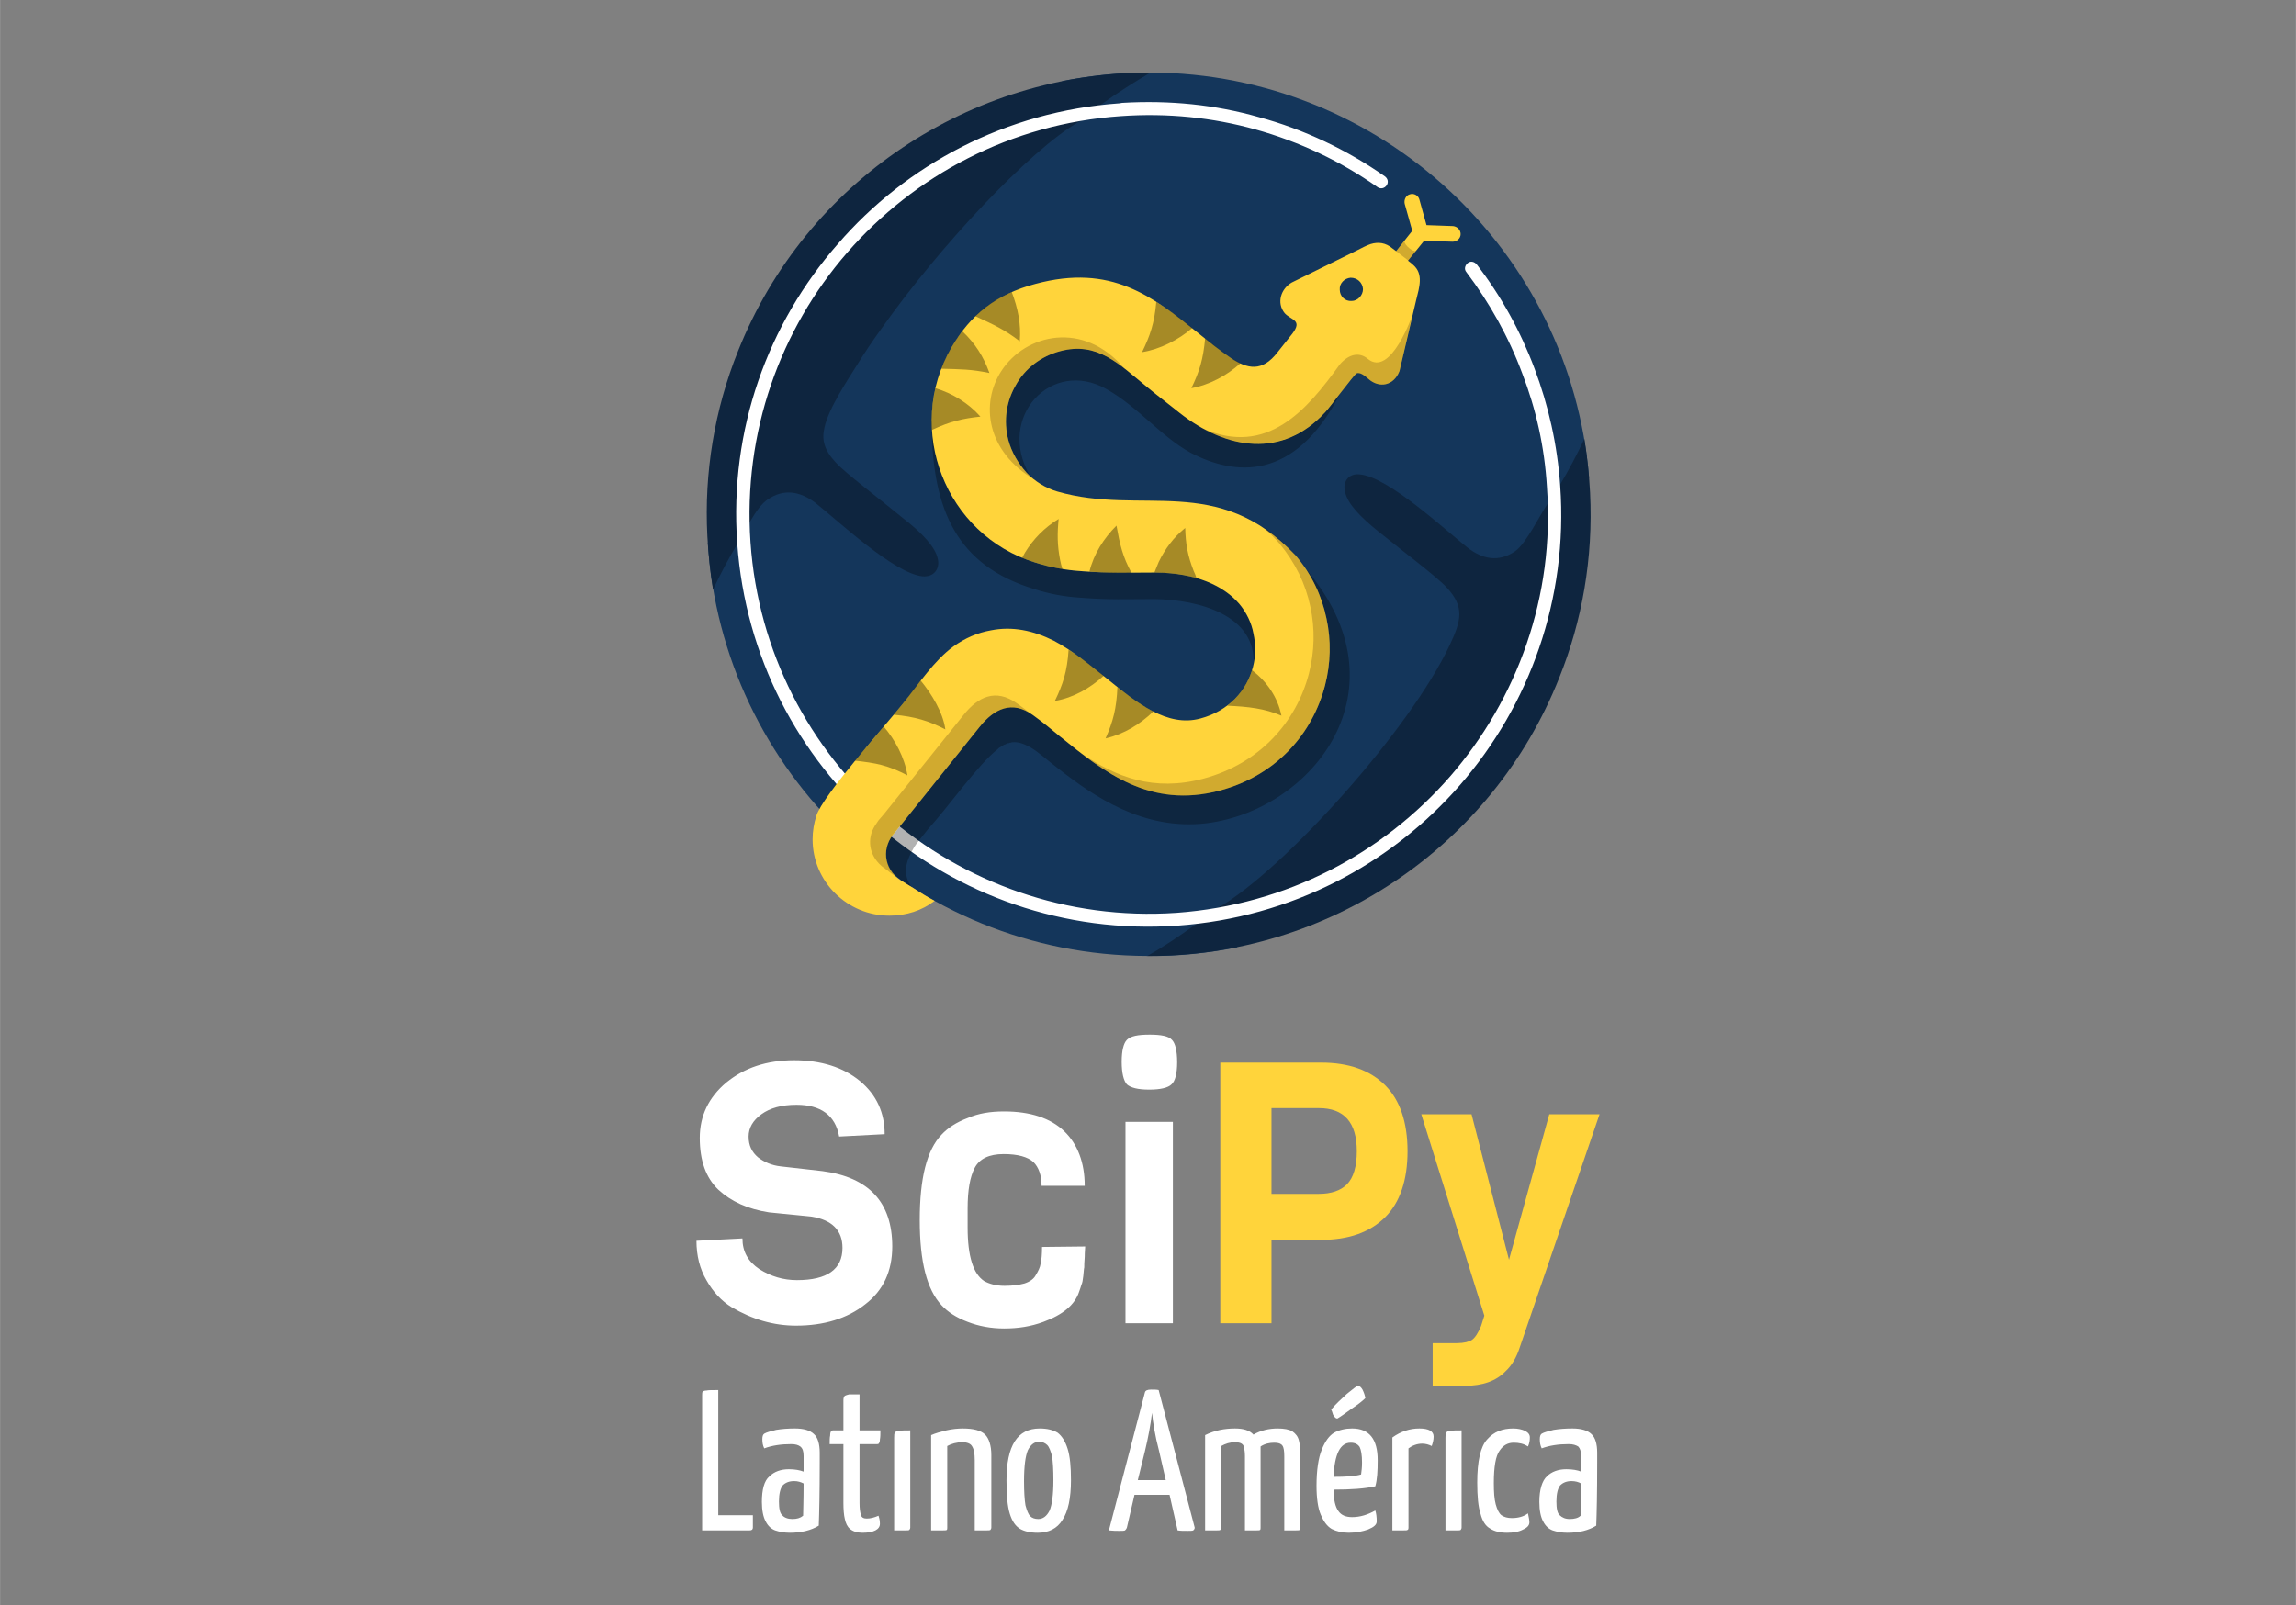 <?xml version="1.0" encoding="UTF-8"?>
<!DOCTYPE svg PUBLIC "-//W3C//DTD SVG 1.1//EN" "http://www.w3.org/Graphics/SVG/1.1/DTD/svg11.dtd">
<!-- Creator: CorelDRAW X7 -->
<svg xmlns="http://www.w3.org/2000/svg" xml:space="preserve" width="48.429mm" height="33.867mm" version="1.1" style="shape-rendering:geometricPrecision; text-rendering:geometricPrecision; image-rendering:optimizeQuality; fill-rule:evenodd; clip-rule:evenodd"
viewBox="0 0 4843 3387"
 xmlns:xlink="http://www.w3.org/1999/xlink">
 <rect x="0" y="0" width="4843" height="3387" fill="#808080" stroke="none"/>
 <defs>
  <style type="text/css">
   <![CDATA[
    .fil1 {fill:#0E253F}
    .fil0 {fill:#14365B}
    .fil4 {fill:#FFD43B}
    .fil7 {fill:white}
    .fil2 {fill:white;fill-rule:nonzero}
    .fil5 {fill:#1A0000;fill-opacity:0.2}
    .fil3 {fill:black;fill-opacity:0.302}
    .fil6 {fill:black;fill-opacity:0.349}
   ]]>
  </style>
 </defs>
 <g id="Capa_x0020_1">
  <g id="_66859141904">
   <g>
    <path class="fil0" d="M2427 153c487,2 886,378 925,855l-743 991c-61,12 -124,19 -189,18 -494,-1 -897,-387 -927,-872l748 -974c60,-12 122,-18 186,-18z"/>
    <path class="fil1" d="M2322 221c36,-26 71,-48 105,-68 -380,-1 -727,229 -870,587 -50,124 -72,258 -65,391 2,38 6,76 12,113 16,-34 33,-66 51,-96 18,-28 38,-76 64,-94 35,-24 69,-17 101,7 49,39 166,149 226,155 24,2 37,-16 32,-37 -5,-25 -34,-55 -70,-83 -57,-47 -124,-97 -145,-120 -25,-27 -30,-48 -24,-74 9,-41 50,-102 70,-134 14,-23 31,-48 49,-73l0 0c122,-173 312,-377 419,-439l0 0 45 -35z"/>
    <path class="fil1" d="M2524 1949c-36,26 -70,49 -104,68 380,2 727,-229 869,-587 48,-119 72,-252 65,-391 -2,-38 -6,-76 -12,-113 -16,34 -33,66 -51,96l-26 40c-17,25 -46,85 -69,101 -35,24 -69,17 -101,-8 -49,-39 -166,-148 -226,-154 -24,-3 -37,15 -32,36 5,26 34,55 70,84 57,46 124,96 145,119 38,41 30,70 6,121 -83,177 -347,472 -488,554l0 0 -46 34z"/>
    <path class="fil2" d="M3093 574c-5,-6 -3,-14 3,-19 6,-5 14,-3 19,3 51,66 92,140 122,220 29,77 48,160 54,247 17,239 -65,463 -211,631 -146,168 -357,280 -596,297 -240,17 -464,-65 -632,-211 -168,-146 -280,-356 -297,-596 -17,-240 65,-463 212,-631 145,-168 355,-280 594,-297l6 -1c100,-6 197,4 288,30 96,26 186,69 266,125 7,5 8,13 4,19 -5,7 -13,8 -19,4 -78,-55 -165,-96 -258,-122 -90,-25 -185,-35 -284,-28 -232,16 -435,125 -577,288 -141,162 -220,379 -204,611 16,232 125,436 287,577 163,141 380,221 612,205 232,-17 435,-125 577,-288 141,-163 221,-379 204,-611 -5,-84 -23,-164 -52,-239 -29,-78 -69,-149 -118,-214z"/>
    <path class="fil3" d="M1965 902l0 0c3,173 52,291 217,341 31,10 63,16 96,18 63,5 98,3 157,3 93,1 216,34 209,139 1,-6 2,-13 3,-19l0 -1 0 0c0,-1 0,-2 0,-3l0 -1 0 0 0 -1 0 0c1,-2 1,-3 1,-5l0 0 0 -1 0 0 0 -1 0 0 0 -1 0 -2 0 0 0 0 0 -1 0 0 0 -1 0 0 0 -1 0 -1 0 0 0 -1 0 0 0 -1 0 0 0 -1 0 0 -1 -1 0 0 0 -1 0 0 0 -1 0 0 0 -1 0 0 0 -1 0 0 0 -1 0 -1 0 -1 0 0 0 -1 0 0 0 -1 0 0 0 -1 0 0 -1 -1 0 0 0 -1 0 0 0 0 0 -2 0 -1 0 -1 0 -1 0 0 -1 -1 0 0 0 -1 0 0 0 -1 0 0 0 -1 0 0 0 -1 0 0 -1 -1 0 -1 0 -1 0 -1 0 0 -1 -1 0 -2 0 -1 0 -1 0 0 -1 -1 0 -1 0 0 0 -1 -1 -1 0 -1 0 -1 -1 -1 0 -1 0 -1 0 0 -1 -1 0 0 0 -1 0 0 0 -1 0 0 -1 -1 0 0 0 -1 0 -1 -1 -1 0 0 0 -1 -1 -1 0 -1 -1 -1 0 -1 0 -1 -1 -1 0 0 0 -1 -1 -1 0 0 0 -1 -1 -1 0 0c0,-1 -1,-1 -1,-2l0 0 0 -1 -1 -1 0 -1 -1 -1 -1 -1 0 -1 -1 -1 0 0 0 -1 0 0 -1 -1 0 -1 -1 -1 -1 -1 0 0 0 -1 0 0 -1 0 0 0 0 -1 -1 -1 0 0 -1 -1 0 0 0 -1 0 0 -1 -1 0 0 -1 -1 0 0 0 -1 0 0 -1 -1 0 0 -1 -1 0 0 -1 -1 0 0 0 0 0 0 -1 -1 0 0 -1 -1 0 0 0 -1 0 0c-1,-1 -1,-1 -2,-2l0 0c0,0 -1,-1 -2,-2l0 0c0,0 -1,-1 -1,-1l0 0 -2 -2 0 0c0,-1 -1,-1 -2,-2l0 0c0,0 -1,-1 -1,-2l0 0c-1,0 -1,-1 -2,-1l0 0c-1,-1 -1,-1 -2,-2l0 0c0,0 -1,-1 -2,-2l0 0c0,0 -1,-1 -2,-1l0 0c0,-1 -1,-1 -1,-2l0 0c-1,0 -2,-1 -2,-1l0 0c-1,-1 -2,-1 -2,-2l0 0c-1,0 -2,-1 -2,-1l0 0c-1,-1 -2,-1 -2,-2l0 0c-1,0 -2,-1 -3,-1l0 0c0,-1 -1,-1 -2,-2l0 0c0,0 -1,-1 -2,-1l0 0c-1,-1 -1,-1 -2,-2l0 0c-1,0 -2,-1 -2,-1l0 0c-1,-1 -2,-1 -3,-2l0 0c0,0 -1,-1 -2,-1l0 0c-1,0 -2,-1 -2,-1l0 0c-1,-1 -2,-1 -3,-2l0 0c-1,0 -1,0 -2,-1l0 0c-1,0 -2,-1 -3,-1l0 0c0,-1 -1,-1 -2,-1l0 0c-1,-1 -2,-1 -3,-2l0 0c-1,0 -1,0 -2,-1l0 0c-1,0 -2,-1 -3,-1l0 0c-1,0 -2,-1 -3,-1l0 0c0,0 -1,-1 -2,-1l0 0c-1,0 -2,-1 -3,-1l0 0c-1,-1 -2,-1 -3,-1l0 0c-1,-1 -2,-1 -3,-1l0 0c-1,-1 -2,-1 -3,-1l0 0 -2 -1 0 0c-1,0 -2,-1 -3,-1l0 0c-1,0 -2,-1 -3,-1l0 0c-1,0 -2,-1 -3,-1l0 0c-1,0 -2,0 -3,-1l0 0c-1,0 -2,0 -4,0l0 0c-1,-1 -2,-1 -3,-1l0 0c-1,0 -2,-1 -3,-1l0 0c-1,0 -2,0 -3,-1l0 0c-1,0 -2,0 -3,0l0 0 -4 -1 0 0c-1,0 -2,0 -3,-1l0 0c-1,0 -2,0 -3,0l0 0c-1,0 -3,-1 -4,-1l0 0c-1,0 -2,0 -3,0l0 0c-1,0 -3,-1 -4,-1l0 0c-1,0 -2,0 -3,0l0 0c-1,0 -3,0 -4,-1l0 0 -3 0 0 0c-2,0 -3,0 -4,0l0 0c-1,0 -3,0 -4,-1l0 0c-1,0 -2,0 -4,0l0 0c-1,0 -2,0 -3,0l0 0c-2,0 -3,0 -4,0l0 0c-1,0 -3,0 -4,0l0 0c-1,0 -3,0 -4,0l0 0c-1,-1 -3,-1 -4,-1l0 0c-1,0 -2,0 -4,0l0 0 -3 0 0 0 -2 0 0 0 -3 0 0 0 -3 0 0 0 -2 0 -3 0 0 0 -3 0 -2 0 0 0 -3 0 -2 0 0 0 -3 0 -2 0 -2 0 -3 0 -2 0 0 0 -3 0 0 0 -2 0 -2 1 0 0 -3 0 0 0 -2 0 0 0 -2 0 -3 0 -2 0 0 0 -2 0 0 0 -2 0 0 0 -3 0 0 0 -2 0 -2 0 -2 0 -3 0 0 0 -2 0 0 0 -2 0 -2 0 0 0 -3 0 0 0 -2 0 0 0 -2 -1 -2 0 0 0 -3 0 -2 0 0 0 -2 0 0 0 -3 0 0 0 -2 0 0 0 -2 0 0 0 -3 0 0 0 -2 0 0 0 -2 0 0 0 -3 0 -2 0 0 0 -3 0 0 0 -2 0 0 0 -3 -1 0 0 -2 0 -3 0 0 0 -2 0 0 0 -3 0 0 0 -3 0 0 0 -2 0 0 0 -3 -1 -3 0 0 0 -3 0 0 0 -2 0 0 0 -3 0 0 0 -3 0 0 0 -3 -1 0 0 -2 0 0 0 -1 0 0 0 -2 0 0 0 -1 0 0 0 -2 0 0 0 -1 0 -2 -1 0 0 -2 0 0 0 -1 0 0 0 -2 0 -1 0 0 0 -2 0 0 0 -1 -1 -2 0 -1 0 -3 0 0 0 -2 -1 0 0 -1 0 -2 0 0 0 -1 0c-2,0 -3,-1 -5,-1l-1 0 0 0 -2 0 -1 -1 0 0 -2 0 -1 0 -2 0 0 0 -1 -1 -3 0 0 0 -2 -1 0 0 -1 0 0 0 -2 0 -1 0 0 0 -2 -1 0 0 -1 0 -2 0 -1 -1 0 0 -2 0 0 0 -1 0 -2 -1 -1 0 0 0 -2 0 0 0 -1 -1 -2 0 -1 0 0 0 -2 -1 0 0 -1 0 -2 -1 -1 0 -2 0 -1 -1 -2 0 0 0 -1 -1 -2 0 -1 0 -2 -1 -1 0 0 0 -2 -1 -1 0 -2 -1c-2,0 -5,-1 -7,-2l-3 -1c-2,-1 -4,-1 -6,-2l-1 -1c-3,-1 -5,-2 -8,-3l-2 0c-2,-1 -4,-2 -6,-3l-2 -1c-2,-1 -4,-2 -7,-3l-1 -1c-2,-1 -4,-2 -6,-3l-2 -1c-2,-1 -5,-2 -7,-3l-1 -1c-2,-1 -4,-2 -6,-3l-2 -1c-2,-2 -4,-3 -6,-4l-1 -1c-2,-1 -4,-2 -6,-4l-2 -1c-2,-1 -4,-3 -6,-4l0 0c-2,-2 -4,-4 -7,-5l-1 -1c-2,-2 -3,-3 -5,-4l-1 -1c-2,-2 -4,-3 -6,-5l-2 -1c-1,-2 -3,-3 -4,-4l-2 -2c-2,-1 -3,-3 -5,-5l-2 -1c-1,-1 -2,-3 -4,-4l-1 -2c-2,-2 -4,-3 -6,-5l-1 -2c-1,-1 -2,-2 -4,-4l-1 -2c-2,-1 -3,-3 -5,-5l-1 -1c-1,-2 -3,-3 -4,-5l-2 -2c-1,-2 -2,-3 -3,-4 0,-1 -1,-2 -1,-2 -2,-2 -3,-4 -4,-6l-2 -2c-1,-2 -2,-3 -3,-4l-1 -2c-1,-2 -3,-4 -4,-6l-1 -3c-1,-1 -2,-2 -3,-4l-1 -2c-1,-2 -3,-4 -4,-6 0,-1 -1,-2 -1,-2 -1,-2 -2,-3 -2,-5l-2 -2c-1,-2 -1,-4 -2,-5 -1,-2 -1,-3 -2,-4 -1,-1 -1,-3 -2,-4l-1 -3c-1,-1 -1,-3 -2,-4 -1,-2 -1,-3 -2,-4 0,-2 -1,-3 -2,-5 0,-1 0,-2 -1,-3 0,-1 -1,-3 -1,-4 -1,-1 -1,-2 -1,-3 -1,-2 -2,-4 -3,-6 0,-1 0,-2 -1,-3 0,-2 0,-3 -1,-4 0,-1 0,-2 -1,-3 0,-3 -1,-5 -2,-7 0,-1 0,-2 0,-3 -1,-1 -1,-3 -1,-4 -1,-1 -1,-2 -1,-3 -1,-2 -1,-4 -2,-6 0,-1 0,-3 0,-4 -1,-1 -1,-2 -1,-4 0,-1 -1,-2 -1,-3 0,-2 0,-3 -1,-5 0,-1 0,-3 0,-5 -1,-1 -1,-2 -1,-4 0,-1 0,-2 0,-3 -1,-2 -1,-3 -1,-4 0,-2 0,-4 0,-5 -1,-2 -1,-3 -1,-5 0,-1 0,-3 0,-4 0,-1 0,-2 0,-4 0,-1 -1,-2 -1,-3l0 0zm-42 970c-18,-24 -14,-50 0,-75 4,-8 9,-16 15,-23 6,-8 13,-16 19,-24 43,-47 106,-137 147,-169l1 -1 0 0 1 -1 0 0 1 -1 0 0 1 0 0 -1 1 0 0 0 1 -1 1 0 1 -1 0 0 1 0 0 -1 1 0 0 0 1 -1 0 0 1 0 0 0 0 -1c1,0 2,0 2,-1l1 0 1 0 0 0 1 -1 0 0 1 0 0 0 1 -1 0 0 1 0 0 0c1,0 1,-1 2,-1l0 0 1 0 0 0 1 0 0 0c1,-1 2,-1 3,-1l0 0c2,0 3,-1 4,-1l0 0 1 0 0 0c12,-1 23,3 36,10l0 0c18,10 37,28 62,47 72,56 177,130 311,114 225,-28 426,-284 209,-537l0 0 0 0 0 1 1 0 0 0 0 0 0 0 0 0 0 0 0 1 0 0 0 0 0 0 1 0 0 0c0,1 1,2 2,3l0 1c9,14 17,29 23,44l1 2c7,16 12,33 15,49l0 0c1,1 1,2 1,4 0,1 1,2 1,4l0 0c0,1 1,3 1,4l0 0c0,2 0,3 1,5l0 0 0 2 0 0c0,1 0,3 1,4l0 0c0,3 0,5 1,7l0 0c0,2 0,4 0,7l0 0c0,1 1,3 1,4l0 0 0 2 0 3 0 0 0 2 0 0c0,1 0,3 0,4l0 0 1 2c0,2 0,3 0,5l0 0c0,1 0,3 0,4l0 0c0,3 0,5 0,7l0 2 0 0 0 2 0 0 0 3 0 2 -1 2 0 0 0 2 0 0 0 3 0 2 0 2 0 2 0 3 -1 2 0 2 0 2 0 2 -1 3 0 2 0 2 -1 2 0 2 0 3 -1 2 0 0 0 2 0 0 0 2 -1 2 0 3 0 0 -1 2 0 0 0 2 0 0 -1 2 0 0 0 2 0 0 -1 3 0 0 0 2 0 0 -1 2 0 0 0 2 0 0c-1,2 -1,3 -1,5l0 0c-1,1 -1,3 -2,5l0 0c0,1 -1,3 -1,4l0 0c-1,3 -2,6 -3,10 -1,1 -1,3 -2,4 0,2 -1,3 -2,5 0,1 -1,3 -1,4 -1,2 -1,3 -2,5 -1,3 -3,6 -4,9 -1,1 -1,3 -2,4l0 0c-1,2 -1,3 -2,5 -1,1 -2,3 -2,4l0 0c-2,3 -3,6 -5,9 -2,3 -3,6 -5,8l0 0c-1,2 -2,3 -2,5l0 0c-1,1 -2,3 -3,4 -1,1 -2,3 -3,4 -2,3 -3,6 -5,8 -1,2 -2,3 -3,4l0 0c-1,2 -2,3 -3,4 -1,2 -2,3 -3,4 -1,2 -2,3 -3,4l0 0c-1,1 -3,3 -4,4 -1,1 -2,3 -3,4l0 0c-1,1 -2,2 -3,4l0 0c-1,1 -2,2 -4,3 -1,1 -2,3 -3,4l0 0c-1,1 -2,2 -4,4l0 0c-1,1 -2,2 -3,3 -1,1 -3,2 -4,4 -1,1 -2,2 -4,3 -1,1 -2,2 -3,3 -2,2 -3,3 -4,4 -2,1 -3,2 -4,3l0 0c-2,1 -3,2 -4,3 -2,1 -3,2 -4,4l0 0c-2,1 -3,2 -4,3 -2,1 -3,2 -5,3 -1,1 -2,2 -4,3 -1,1 -3,2 -4,3l0 0c-2,1 -3,2 -5,2 -1,1 -3,2 -4,3l0 0c-2,1 -3,2 -5,3l0 0c-1,1 -3,2 -4,3 -2,1 -3,1 -5,2 -2,1 -3,2 -5,3l0 0c-1,1 -3,1 -5,2l0 0c-1,1 -3,2 -4,3l0 0c-2,0 -4,1 -5,2 -2,1 -4,1 -5,2l0 0c-2,1 -4,2 -5,2l0 0c-2,1 -4,2 -6,2l0 0c-1,1 -3,2 -5,3l0 0c-2,0 -3,1 -5,1l0 0c-2,1 -4,2 -5,2 -2,1 -4,2 -6,2l0 0c-2,1 -3,1 -5,2l0 0c-2,0 -4,1 -6,1l0 0c-2,1 -4,1 -5,2l0 0c-3,1 -5,1 -7,2l0 0c-3,0 -5,1 -7,1l0 0c-2,1 -5,1 -7,2l0 0c-2,0 -4,1 -6,1l0 0c-3,0 -5,1 -7,1l0 0c-2,0 -4,1 -6,1l0 0c-3,0 -5,1 -7,1l0 0c-2,0 -4,0 -6,0l0 0c-2,1 -4,1 -6,1 -3,0 -5,0 -7,0 -2,0 -4,0 -6,0 -2,0 -4,0 -6,0 -2,0 -4,0 -6,0 -2,0 -4,0 -6,0 -2,0 -4,0 -6,0 -2,0 -4,-1 -6,-1 -2,0 -4,0 -6,0 -1,-1 -3,-1 -5,-1l0 0c-2,0 -4,-1 -6,-1l0 0c-2,0 -4,-1 -6,-1 -1,0 -3,-1 -5,-1 -2,0 -4,-1 -6,-1 -2,-1 -3,-1 -5,-2 -2,0 -4,0 -6,-1l0 0c-1,0 -3,-1 -5,-1 -2,-1 -4,-2 -5,-2 -2,-1 -4,-1 -6,-2 -1,0 -3,-1 -5,-2 -2,0 -3,-1 -5,-2 -2,0 -4,-1 -5,-2 -2,0 -4,-1 -5,-2 -2,0 -4,-1 -5,-2 -2,-1 -4,-1 -5,-2l0 0c-2,-1 -4,-2 -5,-3 -2,0 -4,-1 -5,-2 -2,-1 -4,-2 -5,-3l0 0c-2,0 -4,-1 -5,-2l0 0c-2,-1 -4,-2 -5,-3l0 0c-2,-1 -3,-2 -5,-3 -2,-1 -3,-1 -5,-2 -1,-1 -3,-2 -5,-3 -1,-1 -3,-2 -4,-3 -3,-2 -7,-4 -10,-6 -1,-1 -3,-2 -4,-3 -2,-1 -3,-2 -5,-3l0 0c-2,-2 -3,-3 -5,-4 -1,-1 -3,-2 -4,-3l0 0c-2,-1 -3,-2 -5,-3l0 0c-1,-1 -3,-2 -4,-3l0 0c-2,-2 -3,-3 -5,-4l0 0c-3,-2 -6,-4 -9,-7l-4 -3 0 0c-5,-4 -9,-7 -14,-11l0 0c-3,-2 -6,-4 -9,-7l0 0c-3,-2 -6,-4 -9,-7l0 0c-4,-3 -8,-7 -13,-10l-4 -3 0 0 -4 -4 0 0c-44,-39 -88,-88 -145,-31l-2 1 0 0c0,1 -1,1 -1,2l0 0 -2 1 0 0 -1 2 0 0 -2 1 0 0 -2 2 0 0 -1 2 0 0 -2 1 0 0 -1 2 0 0 -1 2 0 0 -2 2 0 0 -19 24 0 0 -149 186 -2 2 -8 10c-3,3 -5,6 -7,9 -2,2 -3,4 -4,6 0,0 0,0 0,0 0,1 -1,1 -1,1 -11,23 -8,50 8,70l20 18 19 12zm249 -869c-71,-123 46,-248 162,-182 66,37 115,100 177,134 93,49 219,62 315,-123l-1 0 0 0 -1 1 0 1 0 0 -1 1 0 1 -1 0 0 0 -1 1 0 1 0 0 -1 1 0 0 -1 1 -1 1 0 0 0 1 -1 1 0 0 -1 0 -3 4 0 1 0 0 -1 1 -1 1 0 1 0 0 -1 1 0 0 0 0 -1 1 -1 1 0 0 0 0 -1 1 0 0 0 1 -1 0 0 1 0 0 -1 1 0 0 0 0 -1 1 0 0 0 0 0 1 -1 0 0 1 0 0 -1 1 0 0 0 0 -1 1 0 0 0 0 -1 1 0 0 0 0 0 1 -1 0 0 0 0 0 0 1 0 0 -1 0 0 1 0 0 0 0 -1 0 0 1 0 0 0 0 0 0 -1 0 0 1 0 0 0 0 -1 0 0 0 0 1c-99,89 -199,74 -296,9 -1,-1 -3,-2 -4,-3 -10,-7 -17,-15 -24,-21 -13,-10 -24,-17 -39,-29 -4,-4 -8,-7 -12,-10l0 0c-56,-45 -99,-90 -169,-79l-1 1c-1,0 -2,0 -3,0l-1 0c-1,0 -2,1 -2,1l-2 0 -2 1c-1,0 -3,0 -4,1l-2 0 -2 1 -2 0 -2 1 -1 0 -2 1 -2 1 -2 0 -2 1 -2 1 -1 1 -2 0 -2 1 -2 1 -1 1 -2 1 -2 0 -1 1 -2 1 -2 1 -1 1 -2 1 -2 1 -1 1 -2 1 -2 1 -1 1 0 0 -2 1 -1 1 -2 1 0 0 -1 1 0 0 -2 2 -1 1 -2 1 0 0 -1 1 0 0 -1 1 -2 1 -1 2 -2 1 0 0 -1 1 0 0 -1 2 -2 1 -1 1 0 0 -1 1 -2 2 0 0c-2,2 -4,4 -6,7l-1 1 -1 2 0 0 -1 1 -1 1c-1,1 -2,2 -2,3 -1,2 -3,3 -4,5l0 0c0,1 -1,2 -2,3l0 0c-1,2 -1,3 -2,5 -1,1 -2,3 -3,5l0 0c-3,5 -6,12 -8,18 -1,1 -1,2 -2,3l0 0 0 2 0 0 -1 2c0,1 0,2 -1,3l0 2 -1 2 0 0 0 2 -1 2 0 0 0 1 -1 2 0 2 0 0 0 2 0 0 -1 2 0 0 0 2 0 0 0 1 -1 2 0 0 0 2 0 0 0 2 0 2 0 2 -1 2 0 2 0 1 0 2 0 0 0 2 0 2 0 2 0 0 0 2 0 0 0 2 0 2 0 0 0 2 0 2 0 0 0 1 1 2 0 2 0 2 0 2 0 2 1 2 0 0 0 2 0 2 1 2 0 2 0 2 1 2 0 2 1 2 0 2 1 1 0 1 0 1 1 1 0 2 0 1 1 1 0 0 0 1 1 2 0 0 0 1 0 1 0 0 1 1 0 0 0 1 0 0 1 1 0 0 0 2 0 0 1 1 0 1 0 0 1 1 0 0 0 1 0 0 1 1 0 0 0 2 0 0 1 1 0 1 1 1 0 1 1 1 0 1 0 0 1 1 1 1 0 0 0 1 0 0 1 2 0 1 1 1 0 0 1 1 0 1 1 1 0 0 0 1 0 0 1 1 0 0 1 1 0 1 0 0 1 1 0 0 1 1 0 1 0 0 1 1 1 1 0 0 1 1 0 0 0 1 0 0 1 1 1 1 0 1 0 0 1 1 1 1 1 1 0 0 0 1 1 1 0 0 1 1 1 0 1 1 0 1 1 1 1 1 1 1 1 1 0 1 0 0 1 0 0 0 0 0 0 0 0 0 0 0 0 1 0 0 1 0 0 0 0 0 0 1 0 0 0 0 1 0 0 0 0 0 0 1 0 0 1 0 0 0 0 0 0 0 0 0 0 0 0 0 0 1 0 0 0 0 1 0 0 0 0 0 0 0 0 0 0 0 0 0 0 1 0 0 0 0 0 0 1 0 0 0 0 0 0 0 0 0 0 0 0 0 0 1 0 0 0 0 0 0 1 0 0 0 0 0 0 0 0 0 0 0 0 0z"/>
    <path class="fil4" d="M1899 1857c-36,-25 -40,-70 -11,-101l178 -222c31,-39 69,-57 113,-25 18,13 38,29 57,45 94,76 190,153 337,114 120,-32 196,-121 222,-222 12,-46 13,-95 3,-141 -10,-48 -31,-93 -65,-133 -165,-175 -324,-83 -503,-135 -24,-7 -47,-21 -65,-40 -17,-19 -31,-42 -38,-68 -11,-42 -4,-83 16,-117 19,-34 52,-60 93,-71 79,-21 124,27 184,76 18,15 43,34 68,54 100,79 218,96 307,-1 9,-9 60,-78 66,-82 8,-4 19,6 25,11 23,21 54,15 66,-16l35 -149c7,-28 16,-56 -6,-75 -3,-3 -7,-6 -11,-9l34 -42 60 2c9,0 17,-7 17,-16 0,-9 -7,-16 -16,-17l-56 -2 -15 -54c-2,-8 -11,-14 -20,-11 -8,2 -13,11 -11,20l16 57 -8 10 0 0 -26 33c-3,-2 -5,-4 -8,-6 -14,-12 -30,-14 -46,-9 -9,3 -18,8 -28,13l-138 68c-23,13 -33,43 -15,65 14,15 38,14 16,43l-31 39c-33,43 -64,35 -98,13 -23,-16 -46,-34 -68,-52 -98,-79 -185,-148 -345,-105 -83,22 -137,65 -177,134 -100,172 -13,396 177,454 32,10 64,16 97,18 63,5 98,3 157,3 86,1 143,28 176,66 15,18 26,40 30,63 5,23 5,47 -1,70 -13,50 -51,93 -111,109 -70,19 -134,-33 -197,-84 -35,-28 -72,-59 -112,-80 -44,-22 -88,-31 -133,-22 -28,5 -54,16 -79,34 -41,30 -73,79 -106,120 -36,45 -170,195 -183,237 -5,16 -8,32 -8,50 0,89 73,161 162,161 36,0 69,-11 95,-31l0 0 1 0 0 0c-19,-10 -28,-16 -45,-27 -10,-6 -20,-12 -28,-17zm952 -1222c-14,1 -25,-10 -25,-24 -1,-13 10,-24 23,-25 14,0 25,10 26,24 0,13 -11,25 -24,25z"/>
    <path class="fil5" d="M2538 1643c-105,28 -184,-4 -255,-52 80,61 167,110 290,77 120,-32 196,-121 222,-222 12,-46 13,-95 3,-141 -8,-37 -22,-73 -44,-105 -6,-10 -13,-19 -21,-28 -20,-23 -44,-44 -71,-62 13,12 26,24 37,37 33,40 55,85 65,133 10,46 9,95 -3,141 -26,101 -103,190 -223,222zm288 -874c-69,96 -153,195 -289,135 36,20 73,31 109,32 53,2 104,-18 148,-65 0,-1 1,-1 1,-1 0,0 0,0 0,0 0,0 0,0 0,-1 5,-4 16,-19 29,-35 16,-21 33,-44 37,-46 8,-4 19,6 25,11 23,21 54,15 66,-16l27 -117c1,-4 -45,132 -94,91 -18,-15 -40,-10 -59,12zm-699 160c-11,-42 -4,-83 16,-117 19,-34 52,-60 93,-71 57,-15 96,5 135,36 -85,-101 -208,-73 -259,6 -44,68 -32,169 70,229 -4,-3 -7,-6 -10,-9 -2,-2 -4,-4 -7,-6 -17,-19 -31,-42 -38,-68zm835 -420l-17 21 26 20 16 -20c-7,1 -23,-11 -25,-21zm-1082 1257c2,-3 5,-7 8,-10l8 -10 170 -212c29,-37 64,-54 104,-31 -8,-7 -17,-13 -25,-19 -45,-32 -82,-14 -113,25l-167 208 -12 14c-1,2 -3,4 -4,6 -20,27 -18,61 5,85 4,4 7,7 12,10 1,1 2,2 4,3 7,6 16,12 25,19 -28,-24 -34,-59 -15,-88z"/>
    <path class="fil6" d="M2057 667c41,19 61,28 94,53 3,-36 -4,-70 -17,-104 -30,13 -55,30 -77,51zm456 152c39,-7 75,-27 103,-52 0,0 0,-1 0,-1 -6,-3 -12,-6 -19,-10 -18,-13 -37,-28 -55,-42 -4,44 -12,70 -29,105zm-75 389c33,1 61,4 86,12 -2,-6 -4,-11 -6,-15 -13,-33 -17,-57 -18,-91 -25,20 -43,45 -56,72 -3,7 -6,15 -9,22 1,0 2,0 3,0zm-140 -2c34,3 60,3 89,3 -19,-34 -25,-61 -32,-100 -27,27 -48,60 -57,97zm-114 -19c19,6 38,10 57,14 -2,-7 -4,-14 -5,-20 -6,-31 -6,-55 -3,-86 -30,18 -54,43 -71,71 -2,4 -4,7 -6,11 9,4 19,7 28,10zm-218 -280c38,-18 65,-24 102,-28 -26,-29 -59,-49 -95,-60 -6,27 -9,55 -8,83 0,2 1,3 1,5zm19 -129c41,1 64,1 102,9 -13,-36 -30,-62 -57,-88 -9,10 -16,22 -23,34 -9,15 -16,30 -22,45zm-71 858c-6,-38 -26,-75 -50,-103 -20,24 -40,48 -61,72 20,2 41,5 56,9 19,5 36,12 55,22zm-29 -128l20 -24c12,-16 24,-32 37,-48 23,28 47,67 52,103 -35,-18 -64,-27 -109,-31zm369 -137c-3,46 -12,73 -29,108 40,-7 74,-27 103,-53 -23,-19 -48,-39 -74,-55l0 0zm103 79c-2,45 -9,72 -25,108 39,-9 73,-30 101,-57 -26,-13 -51,-32 -76,-51zm284 -36c-9,29 -27,55 -52,75 45,2 79,6 114,21 -8,-39 -30,-71 -62,-96zm-232 -671c38,-6 77,-26 106,-51 -25,-20 -50,-39 -76,-55 -4,45 -13,71 -30,106z"/>
   </g>
   <path class="fil4" d="M2922 2290c31,31 47,78 47,139 0,61 -16,108 -47,139 -32,32 -77,48 -135,48l-105 0 0 176 -108 0 0 -550 213 0c58,0 103,16 135,48zm-60 139c0,-61 -27,-91 -80,-91l-100 0 0 181 100 0c26,0 46,-7 59,-20 14,-14 21,-38 21,-70zm512 -78l-168 491c-7,22 -17,39 -30,51 -20,21 -49,31 -86,31l-68 0 0 -90 51 0c15,0 26,-3 32,-7 7,-5 13,-15 19,-29l7 -22 -133 -425 106 0 79 307 85 -307 106 0z"/>
   <path class="fil7" d="M1588 3223c0,4 -2,6 -7,6l-100 0 0 -286c0,-4 0,-6 2,-7 1,-1 3,-2 7,-2 4,-1 12,-1 25,-1l0 264 73 0 0 26zm294 -593c0,52 -19,93 -57,122 -38,30 -87,45 -146,45 -47,0 -92,-13 -136,-39 -21,-13 -39,-32 -53,-57 -14,-24 -21,-52 -21,-83l97 -5c0,28 12,49 36,65 24,15 50,23 79,23 64,0 96,-23 96,-68 0,-37 -22,-59 -65,-66l-90 -9c-45,-7 -80,-23 -107,-48 -26,-25 -39,-61 -39,-109 0,-47 19,-86 56,-117 38,-31 85,-47 143,-47 57,0 104,15 139,44 35,29 52,67 52,112l-96 5c-8,-45 -39,-67 -90,-67 -32,0 -56,7 -74,20 -18,13 -27,29 -27,47 0,19 7,33 20,44 13,10 29,17 48,19l88 10c98,13 147,66 147,159zm316 1l91 -1c0,4 -1,11 -1,22 -1,11 -1,18 -1,22 -1,4 -1,10 -2,18 -1,9 -2,15 -4,19 -1,4 -3,9 -5,15 -9,27 -34,48 -75,63 -27,10 -54,14 -83,14 -28,0 -54,-5 -77,-14 -24,-9 -42,-21 -55,-35 -31,-33 -46,-92 -46,-180 0,-88 15,-148 46,-180 13,-14 31,-26 55,-35 23,-10 48,-14 77,-14 55,0 98,14 127,42 28,27 43,66 43,115l-91 0c0,-22 -6,-39 -17,-50 -12,-11 -33,-17 -63,-17 -31,0 -51,10 -61,29 -10,19 -15,47 -15,86l0 40c0,61 12,98 35,113 11,6 25,10 43,10 17,0 31,-2 42,-5 12,-4 20,-10 24,-18 5,-8 9,-16 10,-24 2,-8 3,-20 3,-35zm227 -448c24,0 40,3 47,11 7,7 11,23 11,47 0,24 -4,40 -12,47 -7,7 -23,11 -47,11 -24,0 -39,-4 -47,-11 -7,-8 -11,-24 -11,-48 0,-23 4,-39 11,-46 8,-8 23,-11 48,-11zm49 609l-100 0 0 -425 100 0 0 425zm-745 296c0,62 -1,106 -2,131 -16,10 -37,15 -61,15 -12,0 -22,-2 -31,-5 -8,-3 -15,-9 -20,-19 -5,-9 -8,-23 -8,-41 0,-26 5,-45 16,-54 10,-10 24,-15 41,-15 13,0 23,2 31,5l0 -33c0,-10 -2,-16 -7,-20 -4,-3 -10,-5 -19,-5 -22,0 -41,3 -57,9 -3,-6 -4,-12 -4,-19 0,-6 1,-10 4,-12 5,-3 13,-5 25,-8 12,-2 25,-3 40,-3 18,0 32,4 40,12 8,7 12,21 12,39l0 23zm-34 42c-6,-3 -12,-5 -20,-5 -10,0 -18,3 -24,9 -5,6 -8,18 -8,34 0,15 2,25 7,29 4,5 12,8 21,8 10,0 17,-2 23,-7 0,-9 1,-32 1,-68zm55 -83c0,-7 0,-14 1,-18 0,-5 1,-8 2,-9 1,-1 2,-2 4,-2l22 0 0 -64c0,-4 1,-7 3,-9 2,-1 5,-2 9,-3 4,0 11,0 22,0l0 76 44 0c0,8 0,14 -1,19 0,4 -1,7 -2,8 -1,2 -2,2 -4,2l-37 0 0 124c0,11 1,20 3,25 1,6 6,8 12,8 8,0 16,-2 25,-6 2,6 3,11 3,17 0,12 -13,19 -37,19 -11,0 -20,-3 -26,-8 -6,-5 -9,-12 -11,-21 -2,-8 -3,-20 -3,-34l0 -124 -29 0zm170 176c0,2 -1,4 -2,5 -1,1 -4,1 -10,1 -5,0 -13,0 -22,0l0 -195c0,-6 0,-10 2,-12 2,-2 5,-3 9,-3 5,-1 12,-1 23,-1l0 205zm44 -195c9,-4 20,-7 32,-10 13,-3 25,-4 35,-4 22,0 38,4 47,13 8,8 13,23 13,43l0 153c0,2 -1,4 -2,5 -1,1 -5,1 -10,1 -6,0 -14,0 -23,0l0 -148c0,-15 -2,-24 -6,-30 -3,-5 -10,-8 -20,-8 -12,0 -23,3 -32,8l0 172c0,2 0,4 -1,5 -1,1 -5,1 -10,1 -6,0 -13,0 -23,0l0 -201zm159 96c0,-74 23,-110 70,-110 16,0 28,3 38,9 9,7 16,18 21,34 5,16 7,38 7,66 0,38 -6,66 -18,84 -11,18 -29,27 -52,27 -16,0 -28,-3 -37,-8 -10,-6 -17,-16 -22,-32 -5,-16 -7,-40 -7,-70zm37 1c0,22 1,39 3,51 3,11 6,19 10,23 4,4 10,6 17,6 10,0 18,-6 24,-18 5,-12 8,-33 8,-64 0,-22 -1,-39 -3,-51 -3,-11 -6,-19 -10,-23 -4,-4 -10,-7 -17,-7 -10,0 -18,6 -24,18 -5,12 -8,33 -8,65zm360 98c0,3 -1,4 -3,6 -2,1 -6,1 -12,1 -8,0 -15,0 -21,-1l-17 -75 -74 0 -16 69c-1,3 -3,5 -4,6 -2,1 -6,1 -13,1 -5,0 -12,0 -21,-1l76 -291c1,-4 5,-6 13,-6 6,0 12,0 16,1l76 290zm-75 -161c-9,-34 -13,-61 -15,-81 -3,25 -8,52 -15,81l-15 61 59 0 -14 -61zm97 -34c20,-10 41,-14 63,-14 18,0 31,4 39,13 15,-9 33,-13 51,-13 14,0 24,2 31,6 7,5 12,11 14,20 2,8 3,19 3,33l0 150c0,2 0,4 -1,5 -2,1 -5,1 -11,1 -5,0 -13,0 -22,0l0 -156c0,-11 -1,-19 -4,-23 -3,-4 -8,-6 -17,-6 -10,0 -20,2 -29,8l0 51 0 1 0 119c0,2 0,4 -1,5 -1,1 -4,1 -10,1 -5,0 -13,0 -22,0l0 -157c0,-8 -1,-14 -2,-17 0,-4 -2,-7 -5,-9 -3,-2 -8,-3 -14,-3 -11,0 -20,3 -29,8l0 172c0,2 -1,4 -2,5 -1,1 -4,1 -10,1 -6,0 -13,0 -22,0l0 -201zm310 173c17,0 33,-5 49,-14 2,6 3,14 3,23 0,7 -6,12 -18,17 -11,4 -25,7 -41,7 -14,0 -26,-3 -36,-8 -10,-6 -17,-16 -23,-30 -6,-14 -9,-35 -9,-61 0,-33 4,-59 11,-76 7,-18 16,-30 26,-36 11,-6 24,-9 38,-9 36,0 54,22 54,67 0,23 -1,41 -5,55 -22,5 -52,7 -88,7 0,22 4,37 10,45 6,9 16,13 29,13zm-3 -157c-22,0 -34,24 -36,72 25,0 45,-1 58,-5 1,-7 2,-15 2,-25 0,-16 -2,-27 -5,-33 -4,-6 -10,-9 -19,-9zm-28 -51c-3,0 -5,-2 -7,-5 -2,-2 -3,-5 -4,-9 -1,-3 -2,-5 -2,-5 9,-11 20,-21 33,-33 14,-11 21,-17 23,-17 4,0 7,3 10,8 3,6 5,12 6,18 -4,4 -12,11 -27,21 -14,10 -25,18 -32,22zm116 40c18,-13 37,-19 57,-19 20,0 30,6 30,17 0,8 -2,14 -4,20 -6,-3 -13,-5 -20,-5 -11,0 -21,4 -29,10l0 167c0,2 0,4 -2,5 -1,1 -4,1 -10,1 -5,0 -13,0 -22,0l0 -196zm146 190c0,2 -1,4 -2,5 -1,1 -4,1 -10,1 -5,0 -13,0 -22,0l0 -195c0,-6 0,-10 2,-12 2,-2 5,-3 9,-3 5,-1 12,-1 23,-1l0 205zm144 -190c0,6 -1,13 -4,19 -9,-6 -19,-8 -30,-8 -12,0 -22,5 -30,17 -8,11 -12,34 -12,68 0,19 1,34 4,45 3,11 7,19 12,23 6,4 13,6 22,6 13,0 25,-3 34,-10 2,9 3,15 3,19 0,6 -4,11 -13,15 -9,5 -21,7 -34,7 -15,0 -27,-3 -36,-9 -9,-5 -16,-15 -20,-31 -5,-15 -7,-37 -7,-66 0,-45 7,-76 21,-91 14,-16 32,-23 55,-23 10,0 18,2 25,5 7,4 10,8 10,14zm142 55c0,62 -1,106 -2,131 -16,10 -36,15 -61,15 -12,0 -22,-2 -31,-5 -8,-3 -15,-9 -20,-19 -5,-9 -8,-23 -8,-41 0,-26 6,-45 16,-54 10,-10 24,-15 41,-15 13,0 24,2 31,5l0 -33c0,-10 -2,-16 -6,-20 -5,-3 -11,-5 -20,-5 -22,0 -41,3 -57,9 -3,-6 -4,-12 -4,-19 0,-6 1,-10 4,-12 5,-3 13,-5 25,-8 12,-2 25,-3 40,-3 18,0 32,4 40,12 8,7 12,21 12,39l0 23zm-34 42c-5,-3 -12,-5 -20,-5 -10,0 -18,3 -24,9 -5,6 -8,18 -8,34 0,15 2,25 7,29 5,5 12,8 21,8 10,0 18,-2 23,-7 0,-9 1,-32 1,-68z"/>
  </g>
 </g>
</svg>
